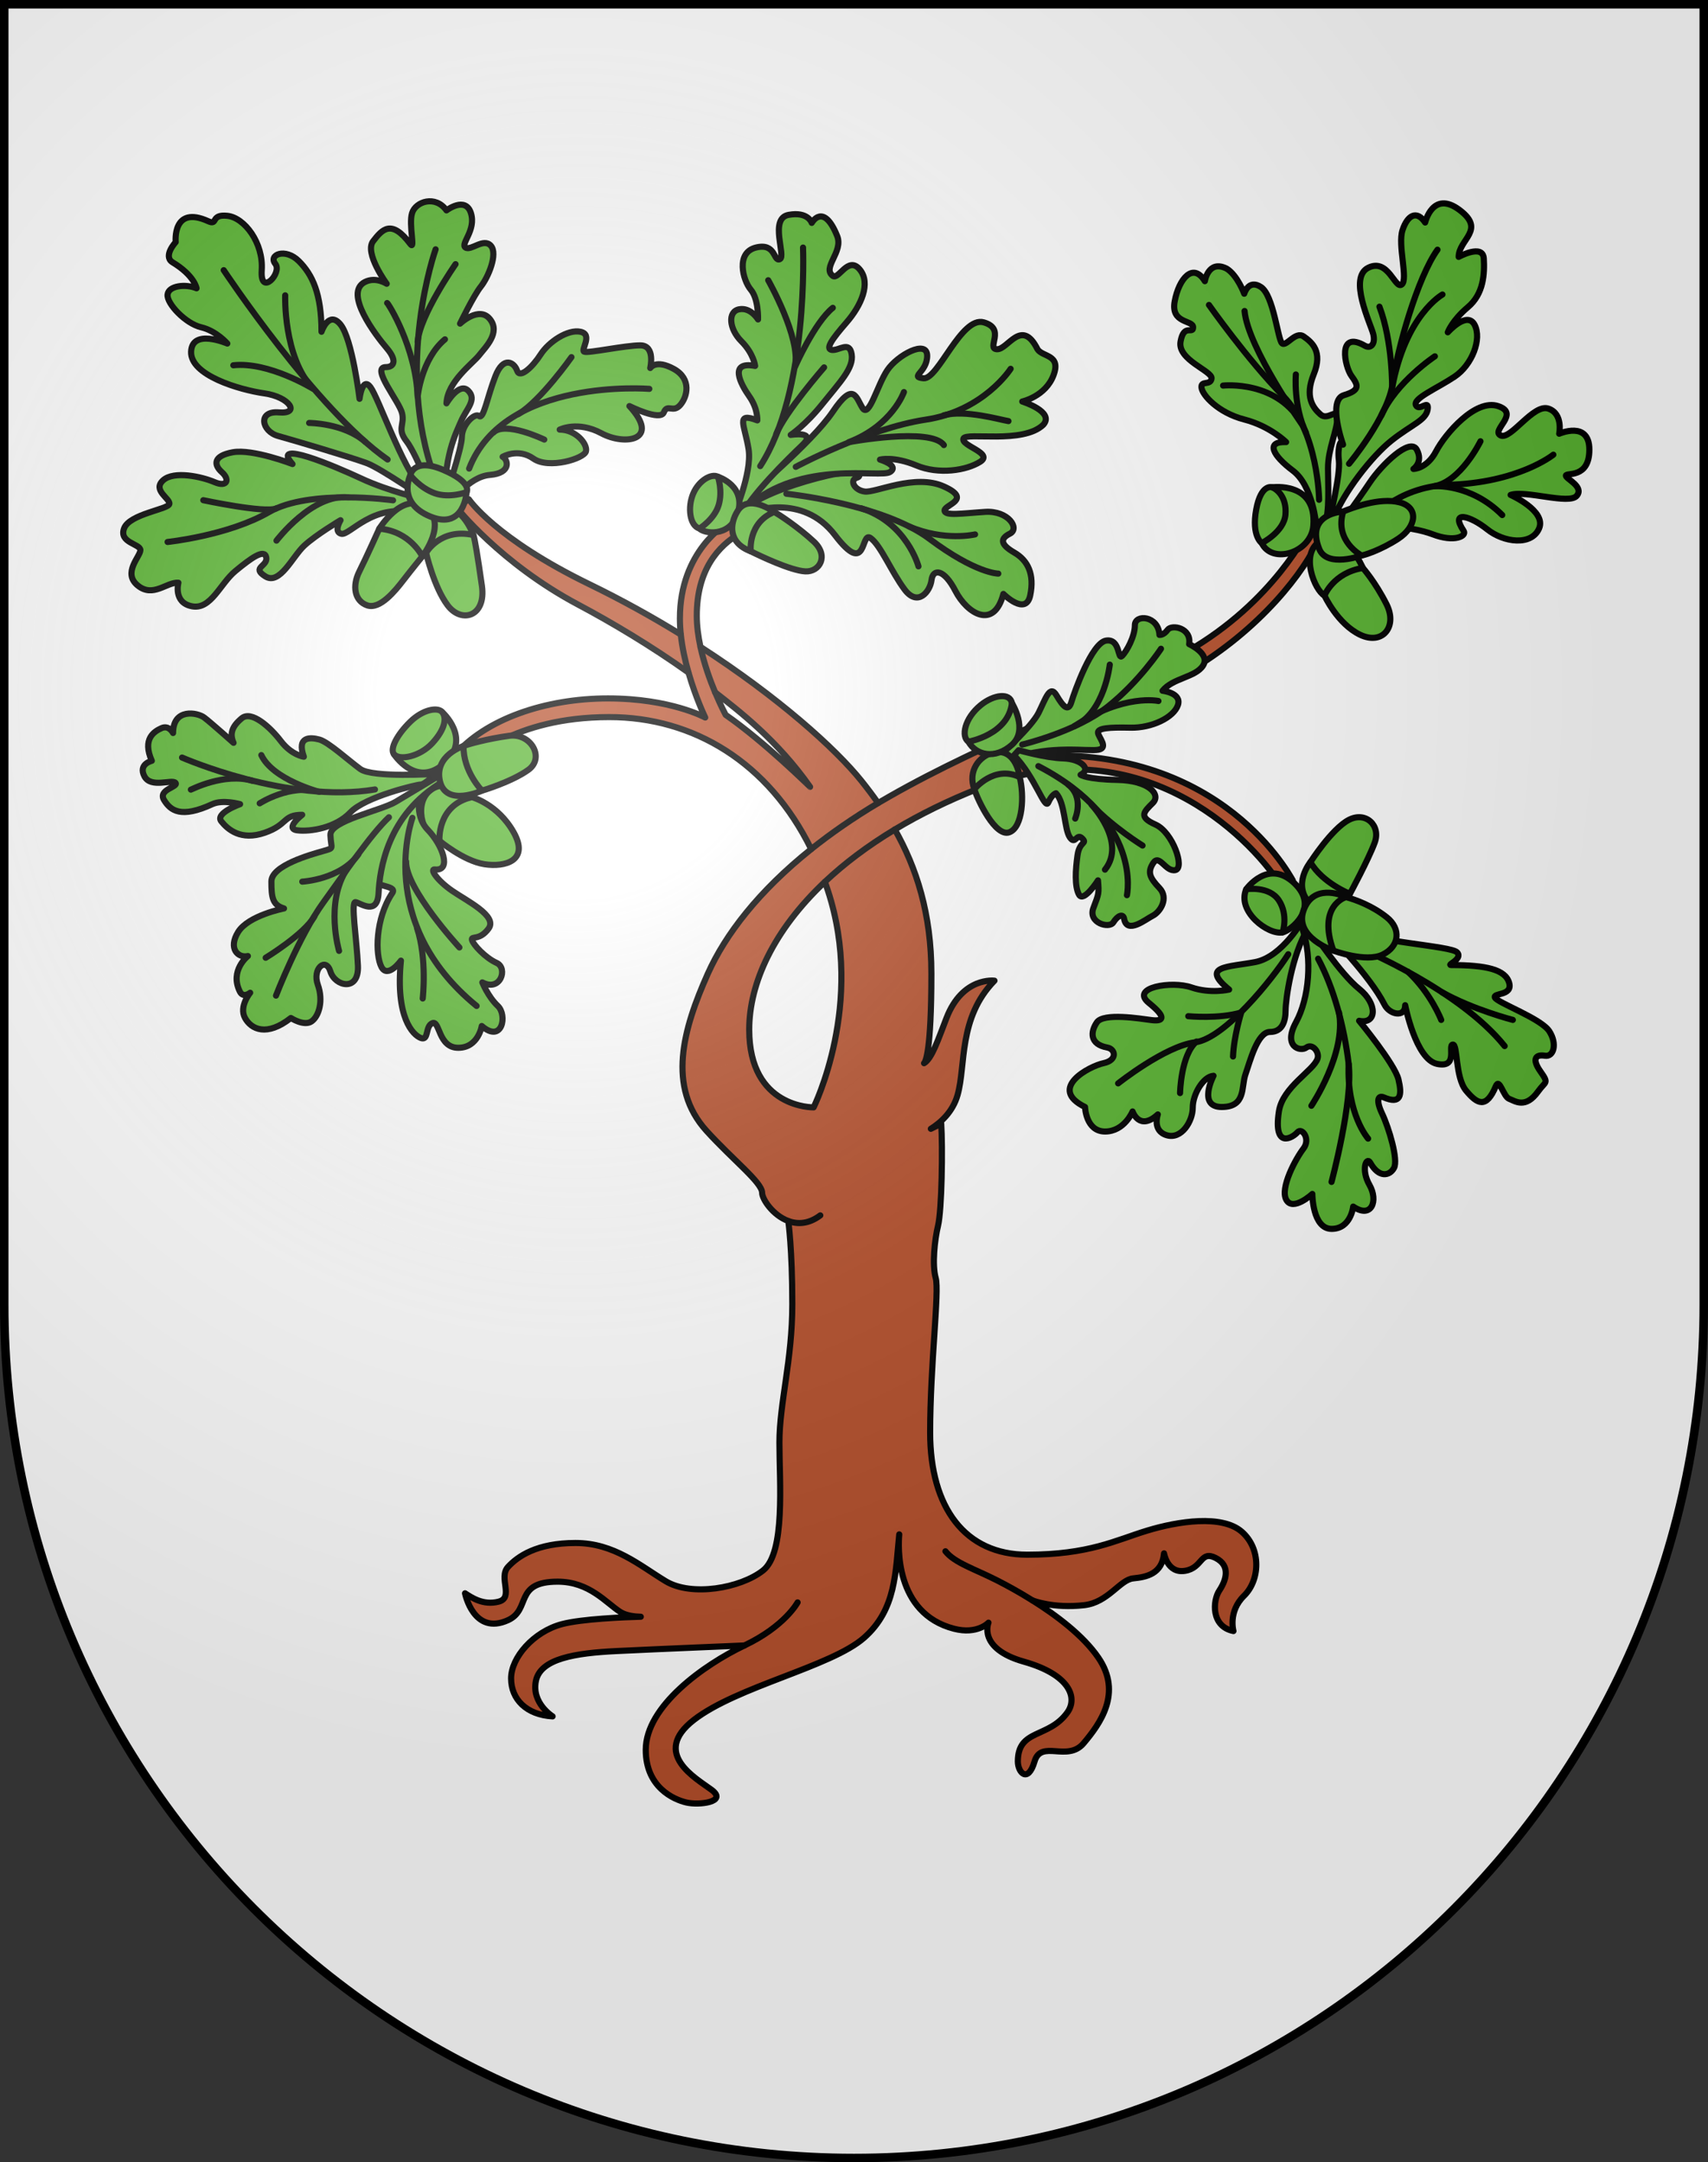 <?xml version="1.0" encoding="UTF-8"?>
<svg version="1.0" viewBox="0 0 603 763" xmlns="http://www.w3.org/2000/svg" xmlns:cc="http://web.resource.org/cc/" xmlns:dc="http://purl.org/dc/elements/1.1/" xmlns:rdf="http://www.w3.org/1999/02/22-rdf-syntax-ns#" xmlns:xlink="http://www.w3.org/1999/xlink">
<rect x="0" y="0" width="603" height="763" fill="#333333" stroke="none"/>
<defs>
<radialGradient id="a" cx="858.04" cy="579.93" r="300" gradientTransform="matrix(1.215 1.5316e-24 1.4647e-23 1.267 -839.19 -490.49)" gradientUnits="userSpaceOnUse">
<stop stop-color="#fff" stop-opacity=".314" offset="0"/>
<stop stop-color="#fff" stop-opacity=".251" offset=".19"/>
<stop stop-color="#6b6b6b" stop-opacity=".125" offset=".6"/>
<stop stop-opacity=".125" offset="1"/>
</radialGradient>
</defs>
<desc>Coat of Arms of Canton of Freiburg (Fribourg)</desc>
<g>
<path d="m1.5 1.5v458.87c0 166.31 134.31 301.13 300 301.13 165.69 0 300-134.82 300-301.13v-458.87h-600z" fill="#fff"/>
<path d="m372.26 266.53c-9.48 0-18.151 2.52-23.533 4.515 14.848-6.343 55.261-24.009 75.139-36.671 24.626-15.686 39.215-36.39 42.508-46.273l-4.393-1.254s-12.236 25.567-42.979 43.135-69.956 31.058-105.09 51.135c-1.322 0.754-2.628 1.499-3.906 2.261-1.881-2.691-3.834-5.269-5.818-7.75-9.195-11.494-29.493-29.671-56.895-47.363-0.79-3.636-1.299-7.378-1.299-10.987 0-16.156 7.529-24.626 15.372-29.176l-4.862-3.294s-16.47 9.569-16.47 33.41c0 1.915 0.106 3.744 0.316 5.674-9.998-6.152-20.827-12.171-32.315-17.752-33.254-16.156-42.508-29.961-42.508-29.961l-4.391 2.823s15.529 19.765 42.979 34.352c12.018 6.386 25.773 14.593 38.955 23.975 2.589 9.013 5.907 15.866 5.907 15.866s-12.235-6.745-34.351-6.745-43.45 7.373-54.272 20.235l5.804 2.039s14.745-15.686 48.939-15.686c29.782 0 56.262 16.028 71.297 46.6-18.586 14.842-30.311 30.146-36.476 43.905-8.784 19.607-14.561 40.001-0.471 55.526 9.254 10.197 19.607 18.196 19.607 21.803 0 2.247 3.776 7.966 9.24 9.985 0 0 1.427 9.624 1.427 29.387 0 19.763-4.548 34.822-4.548 48.782 0 13.96 2.195 38.9-5.804 45.174-7.999 6.274-25.254 9.255-34.351 3.765-9.097-5.49-18.196-13.489-31.842-13.489s-20.391 4.706-23.842 8.47c-3.451 3.764 2.195 10.823-3.294 12.235-5.489 1.411-9.612-1.5-11.865-2.946 0 0 2.998 15.04 15.192 9.472 8.221-3.754 1.966-13.583 17.515-13.583 11.259 0 17.093 7.524 22.162 10.724 2.063 1.302 5.109 1.614 7.187 1.659-5.74 0.155-20.841 0.733-27.919 2.629-10.009 2.682-17.872 11.796-17.872 19.124 0 7.328 5.361 12.867 14.655 13.404 0 0-7.507-4.647-5.898-12.511 1.609-7.864 13.762-9.831 28.596-10.545 14.834-0.714 45.039-1.965 45.039-1.965-14.298 6.791-34.851 21.447-34.851 36.818 0 13.225 9.83 17.516 14.298 18.588s14.744-0.159 8.937-4.468c-5.541-4.111-21.447-12.869-6.255-24.664s48.434-18.767 60.052-28.954c11.478-10.064 11.094-23.443 12.462-36.518-0.341 3.649-1.787 27.852 19.352 33.302 8.229 2.122 12.154-2.144 12.154-2.144s-3.931 9.115 12.512 13.762c16.443 4.647 18.965 12.818 15.369 17.873-6.613 9.294-17.515 5.718-17.515 17.336 0 3.933 3.574 7.864 5.897 0s11.618 0.358 17.337-6.433c5.72-6.791 13.762-17.696 5.183-30.205-5.405-7.881-14.923-14.983-23.239-20.186 0 0 7.211 2.941 18.299 1.667 8.392-0.964 12.574-8.979 17.219-9.443 4.646-0.464 10.22-1.511 10.917-8.827 0 0 1.161 7.201 7.433 6.157 6.272-1.044 5.344-7.317 10.802-4.53 5.458 2.787 3.599 8.012 1.277 11.498-2.322 3.485-3.019 12.66 4.994 14.286 0 0-1.974-6.853 3.717-12.427 5.691-5.574 6.157-16.608-0.813-22.648s-22.417-3.717-33.45-0.349-20.441 8.479-42.277 8.479-34.262-16.493-34.262-43.091c0-23.822 3.3-49.878 1.971-54.523-1.339-4.684-0.37-13.569 0.83-18.532 1.326-5.482 1.658-27.659 1.105-35.957l-3.66 1.817c3.362-2.097 7.721-5.865 9.448-11.955 2.98-10.509 0.157-27.137 13.018-40.312 0 0-11.244-1.516-16.94 13.176-2.952 7.614-5.136 14.296-7.921 15.945 0.438-0.393 2.589-3.74 2.589-31.632 0-21.222-5.318-37.425-12.909-50.84 8.754-5.265 18.688-10.175 29.848-14.571 56.154-22.116 94.897 16.627 106.03 33.724l5.176-0.157c-0.003-0.002-21.964-45.176-84.707-45.176zm-116.07-14.273s-1.694-3.128-3.701-7.928c8.545 6.633 22.036 17.001 33.505 33.339-0.001 0-16.001-15.842-29.804-25.411zm31.058 138.5s-22.744 0.471-22.744-27.45c0-16.265 8.517-34.979 26.73-52.141 0.357 1 0.697 2.023 1.034 3.046 13.175 40-5.019 76.545-5.019 76.545z" fill="#b7502c" stroke="#000" stroke-linecap="round" stroke-linejoin="round" stroke-width="2.165"/>
<path d="m364.52 564.75c-4.884-3.056-9.352-5.458-12.328-6.978-8.044-4.111-15.191-6.255-18.409-10.366" fill="none" stroke="#000" stroke-linecap="round" stroke-linejoin="round" stroke-width="2.165"/>
<path d="m281.59 565.45s-4.468 8.401-18.766 15.192" fill="none" stroke="#000" stroke-linecap="round" stroke-linejoin="round" stroke-width="2.165"/>
<path d="m278.29 430.86c3.306 1.222 7.23 1.09 11.309-1.985" fill="none" stroke="#000" stroke-linecap="round" stroke-linejoin="round" stroke-width="2.165"/>
<path d="m291.23 311.17c6.837-6.443 15.041-12.668 24.673-18.461" fill="none" stroke="#000" stroke-linecap="round" stroke-linejoin="round" stroke-width="2.165"/>
<path d="m310 283.38c-8.865 5.284-16.711 10.749-23.615 16.262" fill="none" stroke="#000" stroke-linecap="round" stroke-linejoin="round" stroke-width="2.165"/>
<path d="m240.35 223.89c0.511 4.696 1.52 9.262 2.719 13.438" fill="none" stroke="#000" stroke-linecap="round" stroke-linejoin="round" stroke-width="2.165"/>
<path d="m252.48 244.33c-1.816-4.345-3.889-10.059-5.195-16.063" fill="none" stroke="#000" stroke-linecap="round" stroke-linejoin="round" stroke-width="2.165"/>
<path d="m460.16 324.29s-7.341 13.373-17.044 15.209c-9.703 1.836-19.406 1.311-9.178 9.702 0 0-6.555 1.574-13.372-0.787-6.817-2.361-21.764 0-14.947 5.506 6.817 5.506 4.719 6.555 0.787 6.031-3.933-0.524-16.783-2.623-19.143 0.787-2.36 3.41-2.57 7.782 3.672 8.916 2.885 0.524 3.672 4.456-1.311 5.506-4.982 1.05-19.93 8.915-6.556 15.471 0 0 0.262 8.654 7.08 8.654s9.703-7.08 9.703-7.08 2.36 7.08 8.915 1.049c0 0-2.098 5.769 3.147 7.342 5.244 1.573 9.178-4.984 9.178-9.703 0-4.719 3.672-11.012 7.342-11.275 0 0-5.768 11.013 2.885 11.013s6.818-7.08 8.391-11.538c1.573-4.457 4.196-14.946 8.653-14.946 4.457 0 5.507-3.934 5.507-7.604s2.098-19.405 7.867-28.845l-1.575-3.41z" fill="#5ab532" stroke="#000" stroke-linecap="round" stroke-linejoin="round" stroke-width="2.165"/>
<path d="m463.57 329.01s9.702 14.684 16.258 19.929c6.556 5.244 6.292 12.587 0 11.276 0 0 12.588 15.209 13.898 20.716 1.311 5.506 0.902 8.925-5.244 6.292-1.836-0.787-2.886 0.788-0.525 5.769 2.361 4.981 5.768 16.258 4.196 19.143-1.573 2.885-5.386 3.574-8.391-1.836-1.311-2.36-3.409 2.362-0.262 7.868 3.147 5.506 0.788 12.062-5.768 7.603 0 0-0.787 7.868-7.604 7.868-6.817 0-6.818-12.326-6.818-12.326s-6.817 6.293-9.178 2.098c-2.361-4.196 3.408-14.684 6.03-18.094 2.623-3.41-0.523-7.603-2.098-5.768s-8.623 6.298-6.556-7.342c1.311-8.653 12.224-14.389 13.635-18.618 0.788-2.361-1.836-5.506-3.934-3.934-2.098 1.573-8.392-0.263-3.672-8.916 4.721-8.653 5.769-22.551 2.361-32.778l3.672 1.05z" fill="#5ab532" stroke="#000" stroke-linecap="round" stroke-linejoin="round" stroke-width="2.165"/>
<path d="m468.56 329.01s15.211 15.47 20.192 25.436c1.835 3.672 7.341 4.719 7.341 0.262 0 0 3.672 19.142 11.276 20.716 7.604 1.574 3.673-6.555 5.507-6.817 1.835-0.262 0.787 11.539 4.719 16.258 3.933 4.719 7.107 6.541 10.489-1.574 1.311-3.146 2.622 3.673 4.719 4.458 2.098 0.786 5.746 3.654 10.227-2.623 2.622-3.672 3.934-2.623 0.787-7.08-3.147-4.457-1.574-6.03 1.573-5.506s4.458-4.196 1.574-8.654c-2.885-4.458-18.093-9.965-19.143-11.8-1.05-1.835 6.292-0.525 4.982-5.244-1.31-4.719-8.117-6.293-20.454-6.293-1.836 0 4.194-2.098 2.098-4.458-2.097-2.361-28.32-3.409-44.053-9.178l-1.835 2.098z" fill="#5ab532" stroke="#000" stroke-linecap="round" stroke-linejoin="round" stroke-width="2.165"/>
<path d="m394.75 382.3s16.596-13.171 27.132-14.488c10.536-1.317 27.397-22.391 32.929-31.084" fill="none" stroke="#000" stroke-linecap="round" stroke-linejoin="round" stroke-width="2.165"/>
<path d="m416.61 385.72s0.264-13.434 5.795-18.176" fill="none" stroke="#000" stroke-linecap="round" stroke-linejoin="round" stroke-width="2.165"/>
<path d="m419.51 358.59s10.8 1.054 18.703-1.317c0 0-2.634 8.429-2.898 15.542" fill="none" stroke="#000" stroke-linecap="round" stroke-linejoin="round" stroke-width="2.165"/>
<path d="m470.09 417.07s7.64-28.45 6.059-41.621c-1.58-13.171-5.267-26.869-10.801-37.143" fill="none" stroke="#000" stroke-linecap="round" stroke-linejoin="round" stroke-width="2.165"/>
<path d="m462.98 390.2s12.381-18.44 9.746-32.928" fill="none" stroke="#000" stroke-linecap="round" stroke-linejoin="round" stroke-width="2.165"/>
<path d="m483 401.79s-7.64-8.692-6.849-26.342" fill="none" stroke="#000" stroke-linecap="round" stroke-linejoin="round" stroke-width="2.165"/>
<path d="m480.1 334.62s35.036 14.488 51.105 34.508" fill="none" stroke="#000" stroke-linecap="round" stroke-linejoin="round" stroke-width="2.165"/>
<path d="m534.1 359.9s-14.074-3.639-24.873-9.697" fill="none" stroke="#000" stroke-linecap="round" stroke-linejoin="round" stroke-width="2.165"/>
<path d="m508.81 359.9s-3.593-9.372-11.758-17.012" fill="none" stroke="#000" stroke-linecap="round" stroke-linejoin="round" stroke-width="2.165"/>
<path d="m462.63 304.22s7.556-11.786 13.57-14.904 11.359 2.004 9.133 8.018c-2.227 6.014-8.759 18.082-8.759 18.082l-10.841-0.264-3.103-10.931z" fill="#5ab532" stroke="#000" stroke-linecap="round" stroke-linejoin="round" stroke-width="2.165"/>
<path d="m462.63 304.22s-6.652 8.106 0 14.758c4.681 4.681 13.944-3.562 13.944-3.562s-9.77-3.868-13.944-11.196z" fill="#5ab532" stroke="#000" stroke-linecap="round" stroke-linejoin="round" stroke-width="2.165"/>
<path d="m439.97 313.8s7.736-10.998 17.044-2.098c9.049 8.653-1.362 16.711-4.196 17.307-4.981 1.049-16.257-7.342-12.848-15.209z" fill="#5ab532" stroke="#000" stroke-linecap="round" stroke-linejoin="round" stroke-width="2.165"/>
<path d="m470.74 335.45s11.467 4.307 17.394 1.409c5.926-2.898 6.587-9.088 1.449-13.171-5.137-4.083-11.015-6.223-14.399-7.129l-6.807 1.729-3.293 8.035 5.656 9.127z" fill="#5ab532" stroke="#000" stroke-linecap="round" stroke-linejoin="round" stroke-width="2.165"/>
<path d="m470.74 335.45s-13.82-4.653-10.556-14.098c3.265-9.444 12.987-5.834 15-4.792 0.001-0.001-10.208 2.916-4.444 18.89z" fill="#5ab532" stroke="#000" stroke-linecap="round" stroke-linejoin="round" stroke-width="2.165"/>
<path d="m439.97 313.8s8.129-1.311 11.538 3.934c3.409 5.244 1.311 11.276 1.311 11.276" fill="none" stroke="#000" stroke-linecap="round" stroke-linejoin="round" stroke-width="2.165"/>
<path d="m153.12 290.4c0 0.291 2.037 6.304 2.037 6.304s8.438 7.08 15.809 8.244c7.371 1.164 16.003-1.261 10.377-11.251-5.625-9.99-14.743-12.414-14.743-12.414l-10.766 1.94-2.715 7.178z" fill="#5ab532" stroke="#000" stroke-linecap="round" stroke-linejoin="round" stroke-width="2.165"/>
<path d="m151.08 279.64c-4.946 5.044-1.551 16.294 4.074 17.07 0 0-0.97-12.608 11.445-15.421-0.001 0-9.315-7.975-15.519-1.649z" fill="#5ab532" stroke="#000" stroke-linecap="round" stroke-linejoin="round" stroke-width="2.165"/>
<path d="m148.63 279.49s-2.834 7.892 2.428 13.355c5.262 5.463 8.515 14.639 2.429 13.962-1.822-0.202 0.81 3.845 6.07 7.487 5.261 3.642 16.189 8.904 12.95 13.356-3.239 4.452-6.273 2.428-5.868 4.047s4.653 6.273 8.702 8.094c4.048 1.822 1.417 10.32-5.058 6.88 0 0 2.023 5.059 5.463 8.297 3.44 3.238 1.619 13.355-5.665 7.082 0 0-1.214 7.69-8.297 7.69-7.082 0-6.475-9.713-9.107-8.702-2.631 1.011-1.214 6.273-4.047 5.261-2.833-1.012-9.107-7.285-7.082-27.318 0 0-4.653 6.475-6.88 2.227-2.227-4.249-2.241-16.978 3.845-26.104 2.024-3.035-7.892-1.822-7.082-6.07 0.81-4.249 4.653-19.224 17.2-29.544z" fill="#5ab532" stroke="#000" stroke-linecap="round" stroke-linejoin="round" stroke-width="2.165"/>
<path d="m155.51 273.42s-10.32 6.273-15.784 9.511c-5.464 3.239-23.271 6.678-23.069 11.737 0.202 5.059 1.618 4.451-2.631 5.665s-18.212 5.058-18.212 10.725 0.405 8.297 4.452 9.511c0 0-12.545 2.429-16.189 8.297-3.643 5.868 0 9.308 3.44 8.499 0 0-6.559 5.093-2.833 12.546 1.214 2.429 3.642 0.405 3.642 0.405s-4.047 4.857-1.822 8.904c2.225 4.047 7.69 6.678 16.189 0 0 0 4.654 3.035 7.285 1.214s4.25-7.284 2.227-12.95c-2.023-5.667 2.833-9.915 4.452-4.654 1.619 5.261 10.118 7.285 9.713-2.024-0.405-9.309-2.63-22.866-0.81-22.462 1.821 0.405 7.69 4.857 8.094-3.238s3.035-27.723 22.664-39.258l-0.809-2.43z" fill="#5ab532" stroke="#000" stroke-linecap="round" stroke-linejoin="round" stroke-width="2.165"/>
<path d="m153.73 273.09s-22.22 1.443-26.549-1.732c-4.329-3.175-11.254-9.522-14.429-10.388-3.175-0.866-8.08-1.154-5.482 6.061 0 0-4.33-0.577-8.08-5.482-3.751-4.906-10.388-10.966-13.851-8.08s-4.329 5.482-2.886 8.657c0 0-8.079-7.214-10.388-8.946-2.309-1.732-10.966-3.463-10.966 5.482 0 0-1.443-2.886-4.04-1.732-2.597 1.154-6.925 3.752-3.463 11.543 0 0-4.906 1.154-2.597 5.482 2.309 4.329 9.811 0.866 10.966 2.309s-6.348 2.309-4.04 6.061c2.309 3.752 5.971 6.544 17.026 1.443 3.752-1.732 9.811 0 9.811 0s-8.946 3.175-6.638 6.061c2.309 2.886 6.926 6.924 15.295 4.04 8.368-2.885 6.348-6.348 13.274-6.348 0 0-6.348 4.906-1.732 5.482 4.617 0.577 13.563-0.865 18.757-6.348s23.374-9.811 24.817-9.811c1.443 0 5.194-3.752 5.194-3.752z" fill="#5ab532" stroke="#000" stroke-linecap="round" stroke-linejoin="round" stroke-width="2.165"/>
<path d="m64.27 267.32s37.514 16.449 68.103 11.254" fill="none" stroke="#000" stroke-linecap="round" stroke-linejoin="round" stroke-width="2.165"/>
<path d="m91.685 283.48s10.665-6.934 21.053-4.048c0 0-16.436-4.32-20.476-12.977" fill="none" stroke="#000" stroke-linecap="round" stroke-linejoin="round" stroke-width="2.165"/>
<path d="m67.393 278.64c0.355-0.089 11.713-6.035 21.741-3.107" fill="none" stroke="#000" stroke-linecap="round" stroke-linejoin="round" stroke-width="2.165"/>
<path d="m97.437 351.33s8.108-21.009 16.796-32.984c7.487-10.321 16.796-24.081 23.069-29.949" fill="none" stroke="#000" stroke-linecap="round" stroke-linejoin="round" stroke-width="2.165"/>
<path d="m93.795 337.97s13.355-8.095 17.2-14.57" fill="none" stroke="#000" stroke-linecap="round" stroke-linejoin="round" stroke-width="2.165"/>
<path d="m119.7 335.54s-5.059-16.999 2.833-28.937" fill="none" stroke="#000" stroke-linecap="round" stroke-linejoin="round" stroke-width="2.165"/>
<path d="m145.6 288.6s-13.557 36.829 22.664 66.374" fill="none" stroke="#000" stroke-linecap="round" stroke-linejoin="round" stroke-width="2.165"/>
<path d="m149.24 352.34s1.619-13.962-2.023-24.891" fill="none" stroke="#000" stroke-linecap="round" stroke-linejoin="round" stroke-width="2.165"/>
<path d="m162.19 334.33s-19.022-20.64-18.819-30.354" fill="none" stroke="#000" stroke-linecap="round" stroke-linejoin="round" stroke-width="2.165"/>
<path d="m106.71 311.11s13.356-0.688 19.828-9.639" fill="none" stroke="#000" stroke-linecap="round" stroke-linejoin="round" stroke-width="2.165"/>
<path d="m139.07 266.11s7.617 11.771 17.312 3.693 1.616-16.85-0.461-18.697l-9.579 10.733-7.272 4.27z" fill="#5ab532" stroke="#000" stroke-linecap="round" stroke-linejoin="round" stroke-width="2.165"/>
<path d="m144.85 254.68c-4.502 4.386-7.325 9.506-5.771 11.426 1.962 2.424 9.233 0.809 13.503-3.809 4.726-5.109 5.253-9.289 3.347-11.195-1.5-1.5-6.514-0.87-11.079 3.577z" fill="#5ab532" stroke="#000" stroke-linecap="round" stroke-linejoin="round" stroke-width="2.165"/>
<path d="m161.43 272.7 8.717 6.302s10.422-3.069 16.371-7.336c5.949-4.267 0.905-13.061-6.724-12.026-7.629 1.035-14.593 2.97-16.146 3.616-1.552 0.646-2.218 9.443-2.218 9.443z" fill="#5ab532" stroke="#000" stroke-linecap="round" stroke-linejoin="round" stroke-width="2.165"/>
<path d="m163.65 263.25s-10.487 3.291-8.324 12.452c2.164 9.163 14.824 3.293 14.824 3.293s-6.66-6.764-6.5-15.745z" fill="#5ab532" stroke="#000" stroke-linecap="round" stroke-linejoin="round" stroke-width="2.165"/>
<path d="m159.23 177.5s6.074-9.272 13.747-9.911c7.673-0.639 6.395-5.435 4.476-6.394 0 0 5.435-3.197 10.87 0.639 5.435 3.836 17.903 0 18.542-2.558 0.639-2.558-3.517-7.672-9.271-7.672 0 0 6.394-3.196 14.706 1.279 8.312 4.476 21.101 2.557 9.911-9.591 0 0 10.87 5.435 12.148 2.239 1.278-3.196 3.197 0.319 5.754-2.558 2.557-2.877 4.157-9.272-2.237-12.788-6.394-3.516-8.312-0.319-8.312-0.319s1.918-7.993-3.517-7.993-18.542 2.877-19.821 2.237c-1.279-0.64 3.196-6.075-1.279-7.034-4.476-0.959-11.189 3.517-14.066 7.993-2.877 4.476-7.353 8.632-8.312 5.754-0.959-2.878-4.795-5.435-7.672 1.918-2.877 7.353-4.155 15.346-5.754 14.067-1.599-1.278-6.075 3.196-6.075 7.353s-6.075 22.059-6.075 22.059l2.239 1.279z" fill="#5ab532" stroke="#000" stroke-linecap="round" stroke-linejoin="round" stroke-width="2.165"/>
<path d="m149.63 176.22s-12.469-2.877-22.059-7.353c-9.59-4.476-32.289-14.066-24.296-5.116 0 0-14.066-5.435-21.1-4.157-7.034 1.278-6.714 4.476-3.836 7.034s1.918 5.435-2.558 3.517c-4.476-1.918-14.387-4.155-18.223-0.639-3.836 3.517 2.558 6.393 2.237 8.312-0.32 1.919-14.067 3.517-15.985 8.632-1.918 5.116 5.754 5.435 5.754 7.672 0 2.237-6.394 7.993-0.959 12.469 5.435 4.476 10.231-1.279 14.387-0.959 0 0-1.918 7.034 4.795 8.312s9.911-7.993 15.346-12.469c5.435-4.476 10.23-7.993 10.87-4.795 0.64 3.197-5.435 3.517-0.319 6.714 5.116 3.197 9.59-7.034 13.747-10.87s12.788-8.952 12.788-8.952-2.558 4.155 0.319 4.795c2.877 0.64 11.189-10.87 25.576-7.353l3.517-4.796z" fill="#5ab532" stroke="#000" stroke-linecap="round" stroke-linejoin="round" stroke-width="2.165"/>
<path d="m154.43 179.1s-7.353-18.861-10.87-23.338-0.639-5.754-1.599-9.911-11.189-16.304-5.754-16.304c2.877 0 4.155-2.239 0.319-6.714-3.836-4.476-15.346-19.501-7.672-23.338 3.836-1.918 7.672 0.64 7.672 0.64s-7.993-10.87-4.795-15.026c3.197-4.157 6.46-7.904 13.107 0.959 1.918 2.558-0.639-6.714 0.64-10.87 1.278-4.155 8.312-6.394 12.148-0.959 0 0 6.714-5.116 8.632 0.959s-3.836 10.87-1.918 12.149c1.918 1.279 6.394-3.517 8.952-0.64 2.558 2.877-0.958 11.189-3.517 14.387-2.559 3.197-7.353 13.107-7.353 13.107s6.713-6.394 10.55-1.599c3.837 4.795-1.599 9.911-3.836 12.788-2.237 2.877-11.189 9.271-11.51 16.944 0 0 4.476-7.672 7.672-4.476 3.196 3.196-0.64 6.393-2.558 10.87s-6.075 12.148-5.754 29.732l-2.558 0.64z" fill="#5ab532" stroke="#000" stroke-linecap="round" stroke-linejoin="round" stroke-width="2.165"/>
<path d="m151.23 176.86s-16.624-11.51-21.74-13.428c-5.116-1.918-25.576-7.993-31.33-9.591-5.754-1.599-7.354-8.951 0.319-8.312 7.673 0.639 3.836-5.435-5.116-6.714-8.952-1.279-26.214-6.393-25.895-14.705 0.319-8.312 12.788-2.877 12.788-2.877s-3.836-4.476-9.271-5.754c-5.435-1.278-12.149-8.313-11.829-11.51 0.32-3.196 6.394-3.836 10.23-2.237 0 0-0.639-4.475-8.631-9.271-3.197-2.237 1.278-7.034 1.278-7.034s-1.3-13.176 11.51-7.354c3.517 1.599 0.639-2.558 6.713-1.918 6.075 0.64 12.788 9.591 12.149 19.182-0.639 9.59 7.353 0.958 4.795-2.239-2.558-3.196 3.517-5.754 8.312-0.959 4.795 4.795 7.993 11.508 7.993 24.936 0 0 2.557-7.672 6.713-2.558 4.157 5.114 6.714 26.215 6.714 26.215s0.959-7.993 3.836-4.155 10.87 27.494 18.223 36.126l2.237 4.157z" fill="#5ab532" stroke="#000" stroke-linecap="round" stroke-linejoin="round" stroke-width="2.165"/>
<path d="m59.16 191.25s21.42-2.237 35.807-10.55c14.387-8.313 43.798-4.155 43.798-4.155" fill="none" stroke="#000" stroke-linecap="round" stroke-linejoin="round" stroke-width="2.165"/>
<path d="m78.982 95.34s32.929 49.553 57.865 66.816" fill="none" stroke="#000" stroke-linecap="round" stroke-linejoin="round" stroke-width="2.165"/>
<path d="m153.79 87.987s-14.706 41.242-0.319 80.564" fill="none" stroke="#000" stroke-linecap="round" stroke-linejoin="round" stroke-width="2.165"/>
<path d="m229.24 137.22s-51.151-4.157-63.62 28.133" fill="none" stroke="#000" stroke-linecap="round" stroke-linejoin="round" stroke-width="2.165"/>
<path d="m201.75 126.03s-10.813 15.335-18.806 20.131" fill="none" stroke="#000" stroke-linecap="round" stroke-linejoin="round" stroke-width="2.165"/>
<path d="m192.15 155.12s-13.789-6.655-17.946-2.499" fill="none" stroke="#000" stroke-linecap="round" stroke-linejoin="round" stroke-width="2.165"/>
<path d="m160.83 93.216s-12.698 18.139-13.378 27.436" fill="none" stroke="#000" stroke-linecap="round" stroke-linejoin="round" stroke-width="2.165"/>
<path d="m136.68 106.93c0.454 0.226 10.09 15.533 10.77 33.105 0 0 1.248-13.264 9.637-20.295" fill="none" stroke="#000" stroke-linecap="round" stroke-linejoin="round" stroke-width="2.165"/>
<path d="m100.69 104.22s-0.771 21.591 9.832 32.965c0 0-15.615-9.639-28.145-8.289" fill="none" stroke="#000" stroke-linecap="round" stroke-linejoin="round" stroke-width="2.165"/>
<path d="m71.777 176.51s21.704 4.634 25.752 2.9" fill="none" stroke="#000" stroke-linecap="round" stroke-linejoin="round" stroke-width="2.165"/>
<path d="m97.608 190.78s12.593-16.618 25.317-15.268" fill="none" stroke="#000" stroke-linecap="round" stroke-linejoin="round" stroke-width="2.165"/>
<path d="m109.14 149.25s12.242 0 19.894 6.733" fill="none" stroke="#000" stroke-linecap="round" stroke-linejoin="round" stroke-width="2.165"/>
<path d="m155.46 184.47-5.032 10.623s2.726 12.021 7.618 18.521c4.893 6.5 13.629 3.983 12.091-6.85-1.538-10.833-2.516-16.564-3.005-17.962s-8.736-5.032-8.736-5.032l-2.936 0.699z" fill="#5ab532" stroke="#000" stroke-linecap="round" stroke-linejoin="round" stroke-width="2.165"/>
<path d="m167.13 188.8s-4.667-13.157-13.769-9.226c-9.226 3.984-2.936 15.516-2.936 15.516s4.963-8.877 16.704-6.29z" fill="#5ab532" stroke="#000" stroke-linecap="round" stroke-linejoin="round" stroke-width="2.165"/>
<path d="m140.65 183.85-6.745 2.714s-4.496 10.001-7.055 15.117-1.705 10.388 2.792 11.939c4.496 1.551 9.923-5.195 12.791-8.916 2.868-3.721 6.668-8.373 6.668-8.373v-7.753l-4.264-4.496-4.187-0.232z" fill="#5ab532" stroke="#000" stroke-linecap="round" stroke-linejoin="round" stroke-width="2.165"/>
<path d="m133.9 186.57s7.83-12.792 15.893-7.83c8.742 5.38-0.698 17.598-0.698 17.598s-4.264-8.915-15.195-9.768z" fill="#5ab532" stroke="#000" stroke-linecap="round" stroke-linejoin="round" stroke-width="2.165"/>
<path d="m147.48 174.43-2.624-6.746s1.125-6.372 11.618-1.874c10.493 4.499 8.245 7.87 8.245 7.87l-8.995 3.747-8.244-2.998z" fill="#5ab532" stroke="#000" stroke-linecap="round" stroke-linejoin="round" stroke-width="2.165"/>
<path d="m144.86 167.68s-4.872 9.744 7.121 14.616c11.993 4.872 12.742-8.62 12.742-8.62s-5.997 2.248-11.243 0.375c-5.247-1.874-8.62-6.37-8.62-6.37z" fill="#5ab532" stroke="#000" stroke-linecap="round" stroke-linejoin="round" stroke-width="2.165"/>
<path d="m464.7 185.29s-1.183-13.9-8.281-19.224c-7.098-5.324-9.759-10.351-2.366-10.056 0 0-5.62-5.62-14.788-7.985-9.168-2.365-14.787-8.577-15.084-11.239s3.253-0.591 3.548-3.253c0.296-2.662-12.125-6.506-10.942-13.013s4.437-2.366 4.437-5.028-7.985-1.183-6.506-9.168c1.479-7.985 6.506-13.901 10.647-7.099 0 0 1.182-7.69 7.69-4.437 3.846 2.366 6.211 8.873 6.211 8.873s1.479-5.323 5.915-2.366c4.437 2.957 5.915 18.336 7.394 19.816 1.479 1.48 4.731-4.437 7.69-2.366s6.803 5.323 3.549 13.308c-3.254 7.985-0.296 11.83 2.366 14.196s5.915-2.662 5.915 1.479-3.254 10.647-3.254 17.45c0 6.803 0.641 14.79-1.183 20.407l-2.958-0.296z" fill="#5ab532" stroke="#000" stroke-linecap="round" stroke-linejoin="round" stroke-width="2.165"/>
<path d="m469.43 183.22s3.844-15.675 3.253-20.703c-0.591-5.028 0.887-8.281 1.479-5.619 0 0-5.619-15.675 0.295-17.45 5.914-1.775 5.028-3.549 2.662-6.803-2.366-3.254-5.146-16.293 4.732-10.647 2.07 1.183 3.846-0.592 2.957-4.141-0.889-3.549-8.873-19.815-1.775-23.364 7.098-3.549 9.463 7.69 11.83 5.914s-1.479-13.9 0.296-19.224c1.774-5.324 5.028-7.098 7.985-2.662 0 0 2.663-11.534 12.126-4.437 9.464 7.098-0.295 10.351-0.295 16.562 0 0 8.577-4.732 8.873 0.591 0.296 5.323 0 12.422-5.619 17.154-5.619 4.732-7.099 8.873-7.099 8.873s6.802-7.69 9.464-2.662c2.662 5.028-0.888 14.196-7.099 18.336-6.211 4.14-14.787 7.69-13.604 10.056 1.183 2.366 4.732-2.367 4.14 1.479s-5.619 5.323-12.717 10.943c-7.099 5.62-17.155 18.633-20.408 27.506-3.253 8.873 0 0 0 0l-1.475 0.297z" fill="#5ab532" stroke="#000" stroke-linecap="round" stroke-linejoin="round" stroke-width="2.165"/>
<path d="m471.5 187.36s7.986-10.942 12.126-17.153c4.14-6.211 14.196-15.971 16.562-11.534 2.366 4.437-1.183 6.803-1.183 6.803s4.731 0 7.985-6.211c3.254-6.211 13.9-18.632 21.886-15.97 7.986 2.662-2.661 8.576 0.888 10.351s11.534-11.238 16.858-9.464c5.323 1.774 3.845 8.873 3.845 8.873s10.647-4.732 10.647 5.619c0 10.351-8.281 7.985-8.281 9.168s6.506 3.845 3.845 7.099-18.041-2.07-23.364-0.295c0 0 12.718 5.619 10.056 11.83-2.662 6.211-12.422 5.028-18.336 0.295s-13.288-6.922-8.281 0.591c1.183 1.775-3.253 4.141-10.942 1.183-7.69-2.958-24.403-4.538-32.237 0.295l-2.073-1.48z" fill="#5ab532" stroke="#000" stroke-linecap="round" stroke-linejoin="round" stroke-width="2.165"/>
<path d="m548.4 160.45s-12.422 10.056-37.56 10.647c-17.746 0.888-27.21 12.422-27.21 12.422" fill="none" stroke="#000" stroke-linecap="round" stroke-linejoin="round" stroke-width="2.165"/>
<path d="m522.67 155.72s-6.991 14.381-16.456 15.859c0 0 12.908-1.072 24.147 10.167" fill="none" stroke="#000" stroke-linecap="round" stroke-linejoin="round" stroke-width="2.165"/>
<path d="m476.27 163.65s13.858-16.59 15.419-28.496c1.561-11.906 8.782-37.278 15.808-47.037" fill="none" stroke="#000" stroke-linecap="round" stroke-linejoin="round" stroke-width="2.165"/>
<path d="m509.25 103.93s-13.077 7.222-17.761 32.985c0 0 0.195-16.395-4.489-28.691" fill="none" stroke="#000" stroke-linecap="round" stroke-linejoin="round" stroke-width="2.165"/>
<path d="m426.82 107.61s13.513 19.202 26.079 32.005c12.566 12.803 12.802 36.747 12.802 36.747" fill="none" stroke="#000" stroke-linecap="round" stroke-linejoin="round" stroke-width="2.165"/>
<path d="m506.57 125.74s-13.656 9.032-18.879 20.838" fill="none" stroke="#000" stroke-linecap="round" stroke-linejoin="round" stroke-width="2.165"/>
<path d="m431.8 136.06s19.678-2.134 28.211 14.225c0 0-19.439-27.501-20.626-40.54" fill="none" stroke="#000" stroke-linecap="round" stroke-linejoin="round" stroke-width="2.165"/>
<path d="m457.49 132.14s-0.93 11.031 3.588 20.601" fill="none" stroke="#000" stroke-linecap="round" stroke-linejoin="round" stroke-width="2.165"/>
<path d="m466.45 204.32 1.152 5.848s4.608 10.012 12.582 13.823c7.974 3.81 13.29-2.924 9.303-10.81-3.987-7.887-8.328-12.76-8.328-12.76l-10.012-0.887-4.697 4.785z" fill="#5ab532" stroke="#000" stroke-linecap="round" stroke-linejoin="round" stroke-width="2.165"/>
<path d="m465.83 191.21c-6.872 4.203-1.684 17.1 1.772 18.962 0 0 3.101-8.063 13.556-9.746 0-0.001-6.201-14.798-15.328-9.216z" fill="#5ab532" stroke="#000" stroke-linecap="round" stroke-linejoin="round" stroke-width="2.165"/>
<path d="m456.04 190.91-10.584 0.738s-3.692-2.461-1.969-11.816c1.724-9.354 5.661-7.877 5.661-7.877s9.6 2.461 9.6 9.846-2.708 9.109-2.708 9.109z" fill="#5ab532" stroke="#000" stroke-linecap="round" stroke-linejoin="round" stroke-width="2.165"/>
<path d="m463.67 185.49c-0.749 9.584-14.524 13.785-18.216 6.155 0 0 7.877-3.939 8.369-10.093 0.491-6.154-2.955-8.862-4.677-9.6 0 0 15.756-2.216 14.524 13.538z" fill="#5ab532" stroke="#000" stroke-linecap="round" stroke-linejoin="round" stroke-width="2.165"/>
<path d="m469.16 184.47s1.985-2.706 5.052-3.969 12.808-5.052 19.844-3.247c7.036 1.804 5.955 8.659-0.36 12.808s-12.448 5.953-12.989 5.953c-0.541 0-10.103-3.067-10.103-3.067l-1.443-8.479z" fill="#5ab532" stroke="#000" stroke-linecap="round" stroke-linejoin="round" stroke-width="2.165"/>
<path d="m474.22 180.51s-13.473 0.518-8.48 13.17c2.706 6.855 14.974 2.346 14.974 2.346s-9.742-5.052-6.495-15.516z" fill="#5ab532" stroke="#000" stroke-linecap="round" stroke-linejoin="round" stroke-width="2.165"/>
<path d="m353.11 266.54s11.028-9.944 13.56-15.007c2.532-5.062 3.978-10.125 6.329-6.147 2.351 3.978 4.159 5.966 5.243 2.35 1.085-3.616 7.233-20.973 12.294-21.696 5.061-0.723 3.977 7.052 5.605 5.424 1.628-1.628 4.521-6.87 4.521-10.848s8.317-3.436 8.679 3.435c0 0 1.445 0.181 2.892-1.808 1.447-1.988 8.498-0.723 7.594 5.062 0 0 7.593 3.436 4.882 7.594-2.712 4.159-10.666 4.34-14.283 8.86 0 0 6.87 0.723 5.424 5.062s-9.221 8.137-16.814 7.956c-7.593-0.181-11.572 0.181-11.39 1.808 0.182 1.627 3.798 5.243 0.182 5.966-3.616 0.723-16.816-1.808-30.376 3.073l-4.342-1.085z" fill="#5ab532" stroke="#000" stroke-linecap="round" stroke-linejoin="round" stroke-width="2.165"/>
<path d="m359.62 264.73s9.403 2.712 15.73 2.892c6.327 0.181 10.125 3.797 6.147 5.786 0 0 2.169 1.627 13.017 1.808 10.848 0.181 15.549 5.062 12.475 8.137-3.074 3.074-5.244 4.881 0.904 7.593 6.148 2.713 10.487 15.368 7.052 16.091-3.435 0.723-5.606-5.786-7.775-2.531-2.169 3.255-1.265 5.243 2.17 8.86 3.436 3.616 0.18 8.498-2.351 9.764-2.531 1.265-9.103 6.701-10.125 1.085-0.362-1.988-2.351-1.085-3.797 1.265s-9.042 0.181-7.052-5.062c1.99-5.243 1.99-5.061 1.628-9.764 0 0-5.064 7.955-6.691 5.062-1.627-2.892-1.265-8.86-0.542-13.922 0.723-5.062 3.615-3.977 1.627-5.966-1.988-1.99-2.351 2.531-4.34-0.362-1.988-2.892-1.627-12.114-4.882-15.549 0 0-1.447 0.362-2.713 3.255-1.265 2.893-4.519-8.86-12.112-16.634l1.629-1.808z" fill="#5ab532" stroke="#000" stroke-linecap="round" stroke-linejoin="round" stroke-width="2.165"/>
<path d="m360.88 262.74s18.984-4.52 30.194-13.379 18.804-20.431 18.804-20.431" fill="none" stroke="#000" stroke-linecap="round" stroke-linejoin="round" stroke-width="2.165"/>
<path d="m391.8 234.53s-1.809 16.814-12.475 21.696" fill="none" stroke="#000" stroke-linecap="round" stroke-linejoin="round" stroke-width="2.165"/>
<path d="m408.98 247.37s-12.112-2.713-29.652 8.86" fill="none" stroke="#000" stroke-linecap="round" stroke-linejoin="round" stroke-width="2.165"/>
<path d="m397.86 315.89s5.756-26.276-31.28-45.545" fill="none" stroke="#000" stroke-linecap="round" stroke-linejoin="round" stroke-width="2.165"/>
<path d="m403.37 298.37s-9.986-6.132-17.994-14.39c0 0 12.487 13.139 4.73 22.899" fill="none" stroke="#000" stroke-linecap="round" stroke-linejoin="round" stroke-width="2.165"/>
<path d="m379.59 288.86s3.254-7.508-2.503-12.012" fill="none" stroke="#000" stroke-linecap="round" stroke-linejoin="round" stroke-width="2.165"/>
<path d="m351.07 270.52c-3.103 0.97-8.341 3.881-7.08 7.954 1.261 4.073 7.468 16.973 12.318 15.227s5.335-13.092 3.686-19.494c-1.65-6.402-8.924-3.687-8.924-3.687z" fill="#5ab532" stroke="#000" stroke-linecap="round" stroke-linejoin="round" stroke-width="2.165"/>
<path d="m350.68 265.58c-4.916 1.112-9.117 6.498-6.693 12.899 0 0 6.985-8.631 16.004-4.267 0.001-0.001-1.164-10.475-9.311-8.632z" fill="#5ab532" stroke="#000" stroke-linecap="round" stroke-linejoin="round" stroke-width="2.165"/>
<path d="m346.29 248.78c-5.83 4.719-7.017 11.185-4.386 12.939 2.631 1.755 12.281-1.535 12.281-1.535s3.729-8.334 3.071-12.062c-0.658-3.728-6.36-3.071-10.966 0.657z" fill="#5ab532" stroke="#000" stroke-linecap="round" stroke-linejoin="round" stroke-width="2.165"/>
<path d="m357.26 248.12s5.922 9.429 0 14.693c-5.922 5.264-12.72 3.729-15.352-1.097 0.001 0 14.038-2.412 15.352-13.596z" fill="#5ab532" stroke="#000" stroke-linecap="round" stroke-linejoin="round" stroke-width="2.165"/>
<path d="m265.06 180.63s18.192-6.919 29.724 8.199c11.531 15.118 8.968-1.537 12.556 1.025 3.588 2.562 7.431 12.042 12.043 18.192s8.968 0.769 9.481-3.331 4.357-4.1 8.457 3.844c4.1 7.944 13.579 13.837 16.911 1.025 0 0 7.943 7.944 9.481 0.513 1.538-7.431-0.767-12.3-5.636-15.118-4.869-2.819-5.125-4.869-1.538-6.662s-0.513-8.2-8.713-7.687c-8.199 0.513-14.35 1.538-14.35-0.512s9.993-3.844-0.255-8.456c-10.248-4.612-24.086 2.307-27.93 1.794-3.844-0.513-5.382-4.1-2.819-4.869 2.563-0.769-0.255-3.074-10.25-0.769-9.994 2.306-22.036 6.406-28.442 11.018s0 0 0 0l1.279 1.794z" fill="#5ab532" stroke="#000" stroke-linecap="round" stroke-linejoin="round" stroke-width="2.165"/>
<path d="m263.53 175.51s23.062-19.218 30.492-30.237 8.199-4.869 10.506-1.282c2.307 3.587 5.124-7.943 8.711-13.325s14.094-11.019 14.094-5.125-6.406 7.432-1.282 7.944c5.124 0.512 13.324-22.036 21.267-19.731 7.943 2.306 0.77 9.225 4.613 9.481 3.844 0.257 8.713-11.275 14.35 0 1.792 2.819 8.457 1.794 5.637 9.225-2.82 7.431-11.019 9.225-11.019 9.225s11.531 3.587 7.431 8.199c-7.175 6.919-27.249 2.525-28.187 4.869-1.025 2.562 10.76 5.124 5.893 8.199-4.868 3.075-14.604 4.612-22.548 1.282-7.944-3.331-12.813-2.05-12.813-2.05s6.919 2.05 3.587 4.356c-3.332 2.306-31.261-4.612-50.479 12.3l-0.254-3.33z" fill="#5ab532" stroke="#000" stroke-linecap="round" stroke-linejoin="round" stroke-width="2.165"/>
<path d="m258.91 182.17s6.662-15.118 5.382-23.574c-1.28-8.456-4.87-13.324 3.074-10.25 0 0 0.255-4.1-2.819-8.456s-7.431-12.555 2.05-10.762c0 0-0.513-4.356-4.869-8.713-4.356-4.357-4.869-10.506-0.769-11.275 4.1-0.769 6.662 3.587 6.662 3.587s0.257-7.175-2.562-10.506c-2.819-3.331-5.381-13.068 1.794-14.862 7.174-1.794 6.15 5.124 8.456 4.1s-3.844-14.35 3.074-15.63 8.199 2.819 8.199 2.819 4.1-7.431 8.969 4.612c2.306 5.637-5.454 11.157-1.537 14.093 2.05 1.537 5.381-7.175 9.481-2.307 4.1 4.869 0.512 12.812-4.612 18.706s-7.687 9.481-5.124 9.738c2.563 0.257 6.149-3.331 6.919 1.537s-4.099 9.738-10.25 17.424-11.275 11.018-11.275 11.018 9.481-1.538 4.1 3.587c-5.381 5.125-18.194 17.68-22.036 25.624l-2.309-0.512z" fill="#5ab532" stroke="#000" stroke-linecap="round" stroke-linejoin="round" stroke-width="2.165"/>
<path d="m283.51 87.36s2.05 50.736-15.118 77.128" fill="none" stroke="#000" stroke-linecap="round" stroke-linejoin="round" stroke-width="2.165"/>
<path d="m271.21 98.891s11.53 20.244 9.481 30.492c0 0 6.919-15.63 13.325-20.756" fill="none" stroke="#000" stroke-linecap="round" stroke-linejoin="round" stroke-width="2.165"/>
<path d="m290.94 129.64s-13.837 15.887-16.912 23.574" fill="none" stroke="#000" stroke-linecap="round" stroke-linejoin="round" stroke-width="2.165"/>
<path d="m280.95 164.74s25.369-13.58 45.867-16.655c20.498-3.075 29.98-17.937 29.98-17.937" fill="none" stroke="#000" stroke-linecap="round" stroke-linejoin="round" stroke-width="2.165"/>
<path d="m319.13 138.35s-4.101 11.787-19.475 17.68c0 0 28.955-5.382 33.567 1.025" fill="none" stroke="#000" stroke-linecap="round" stroke-linejoin="round" stroke-width="2.165"/>
<path d="m356.03 148.6c-3.075-0.513-15.374-4.1-22.805-2.05" fill="none" stroke="#000" stroke-linecap="round" stroke-linejoin="round" stroke-width="2.165"/>
<path d="m277.62 174.23s34.08 3.586 50.479 15.887c16.399 12.301 24.343 12.3 24.343 12.3" fill="none" stroke="#000" stroke-linecap="round" stroke-linejoin="round" stroke-width="2.165"/>
<path d="m324.26 199.85s-4.1-15.375-20.244-20.499" fill="none" stroke="#000" stroke-linecap="round" stroke-linejoin="round" stroke-width="2.165"/>
<path d="m344.24 188.58s-10.762 2.562-23.318-2.819" fill="none" stroke="#000" stroke-linecap="round" stroke-linejoin="round" stroke-width="2.165"/>
<path d="m256.47 180.5s-6.006 7.008-9.51 6.006c-3.504-1.001-4.254-7.508-2.253-12.263 2.001-4.755 6.506-7.258 8.759-6.006 2.253 1.251 5.005 8.509 3.004 12.263z" fill="#5ab532" stroke="#000" stroke-linecap="round" stroke-linejoin="round" stroke-width="2.165"/>
<path d="m260.22 181.75c-2.884 7.883-11.763 6.508-13.263 4.755 0 0 5.255-3.253 6.756-8.258 1.501-5.005-0.25-10.01-0.25-10.01s10.51 3.253 6.757 13.513z" fill="#5ab532" stroke="#000" stroke-linecap="round" stroke-linejoin="round" stroke-width="2.165"/>
<path d="m263.68 183.26c0.252 2.335-1.822 9.684 1.362 11.28 3.183 1.595 14.165 6.833 19.277 7.086 5.112 0.252 8.33-5.491 3.092-10.414-5.238-4.923-12.97-10.098-14.121-10.54-1.152-0.442-9.61 2.588-9.61 2.588z" fill="#5ab532" stroke="#000" stroke-linecap="round" stroke-linejoin="round" stroke-width="2.165"/>
<path d="m260.28 180.53c-2.578 4.216-3.375 10.962 4.755 14.011 0 0-1.067-10.066 8.247-13.868-0.001 0-9.17-6.801-13.002-0.143z" fill="#5ab532" stroke="#000" stroke-linecap="round" stroke-linejoin="round" stroke-width="2.165"/>
</g>
<g>
<path d="m1.5 1.5v458.87c0 166.31 134.31 301.13 300 301.13 165.69 0 300-134.82 300-301.13v-458.87h-600z" fill="url(#a)"/>
<path d="m1.5 1.5v458.87c0 166.31 134.31 301.13 300 301.13 165.69 0 300-134.82 300-301.13v-458.87h-600z" fill="none" stroke="#000" stroke-width="3"/>
</g>
</svg>
